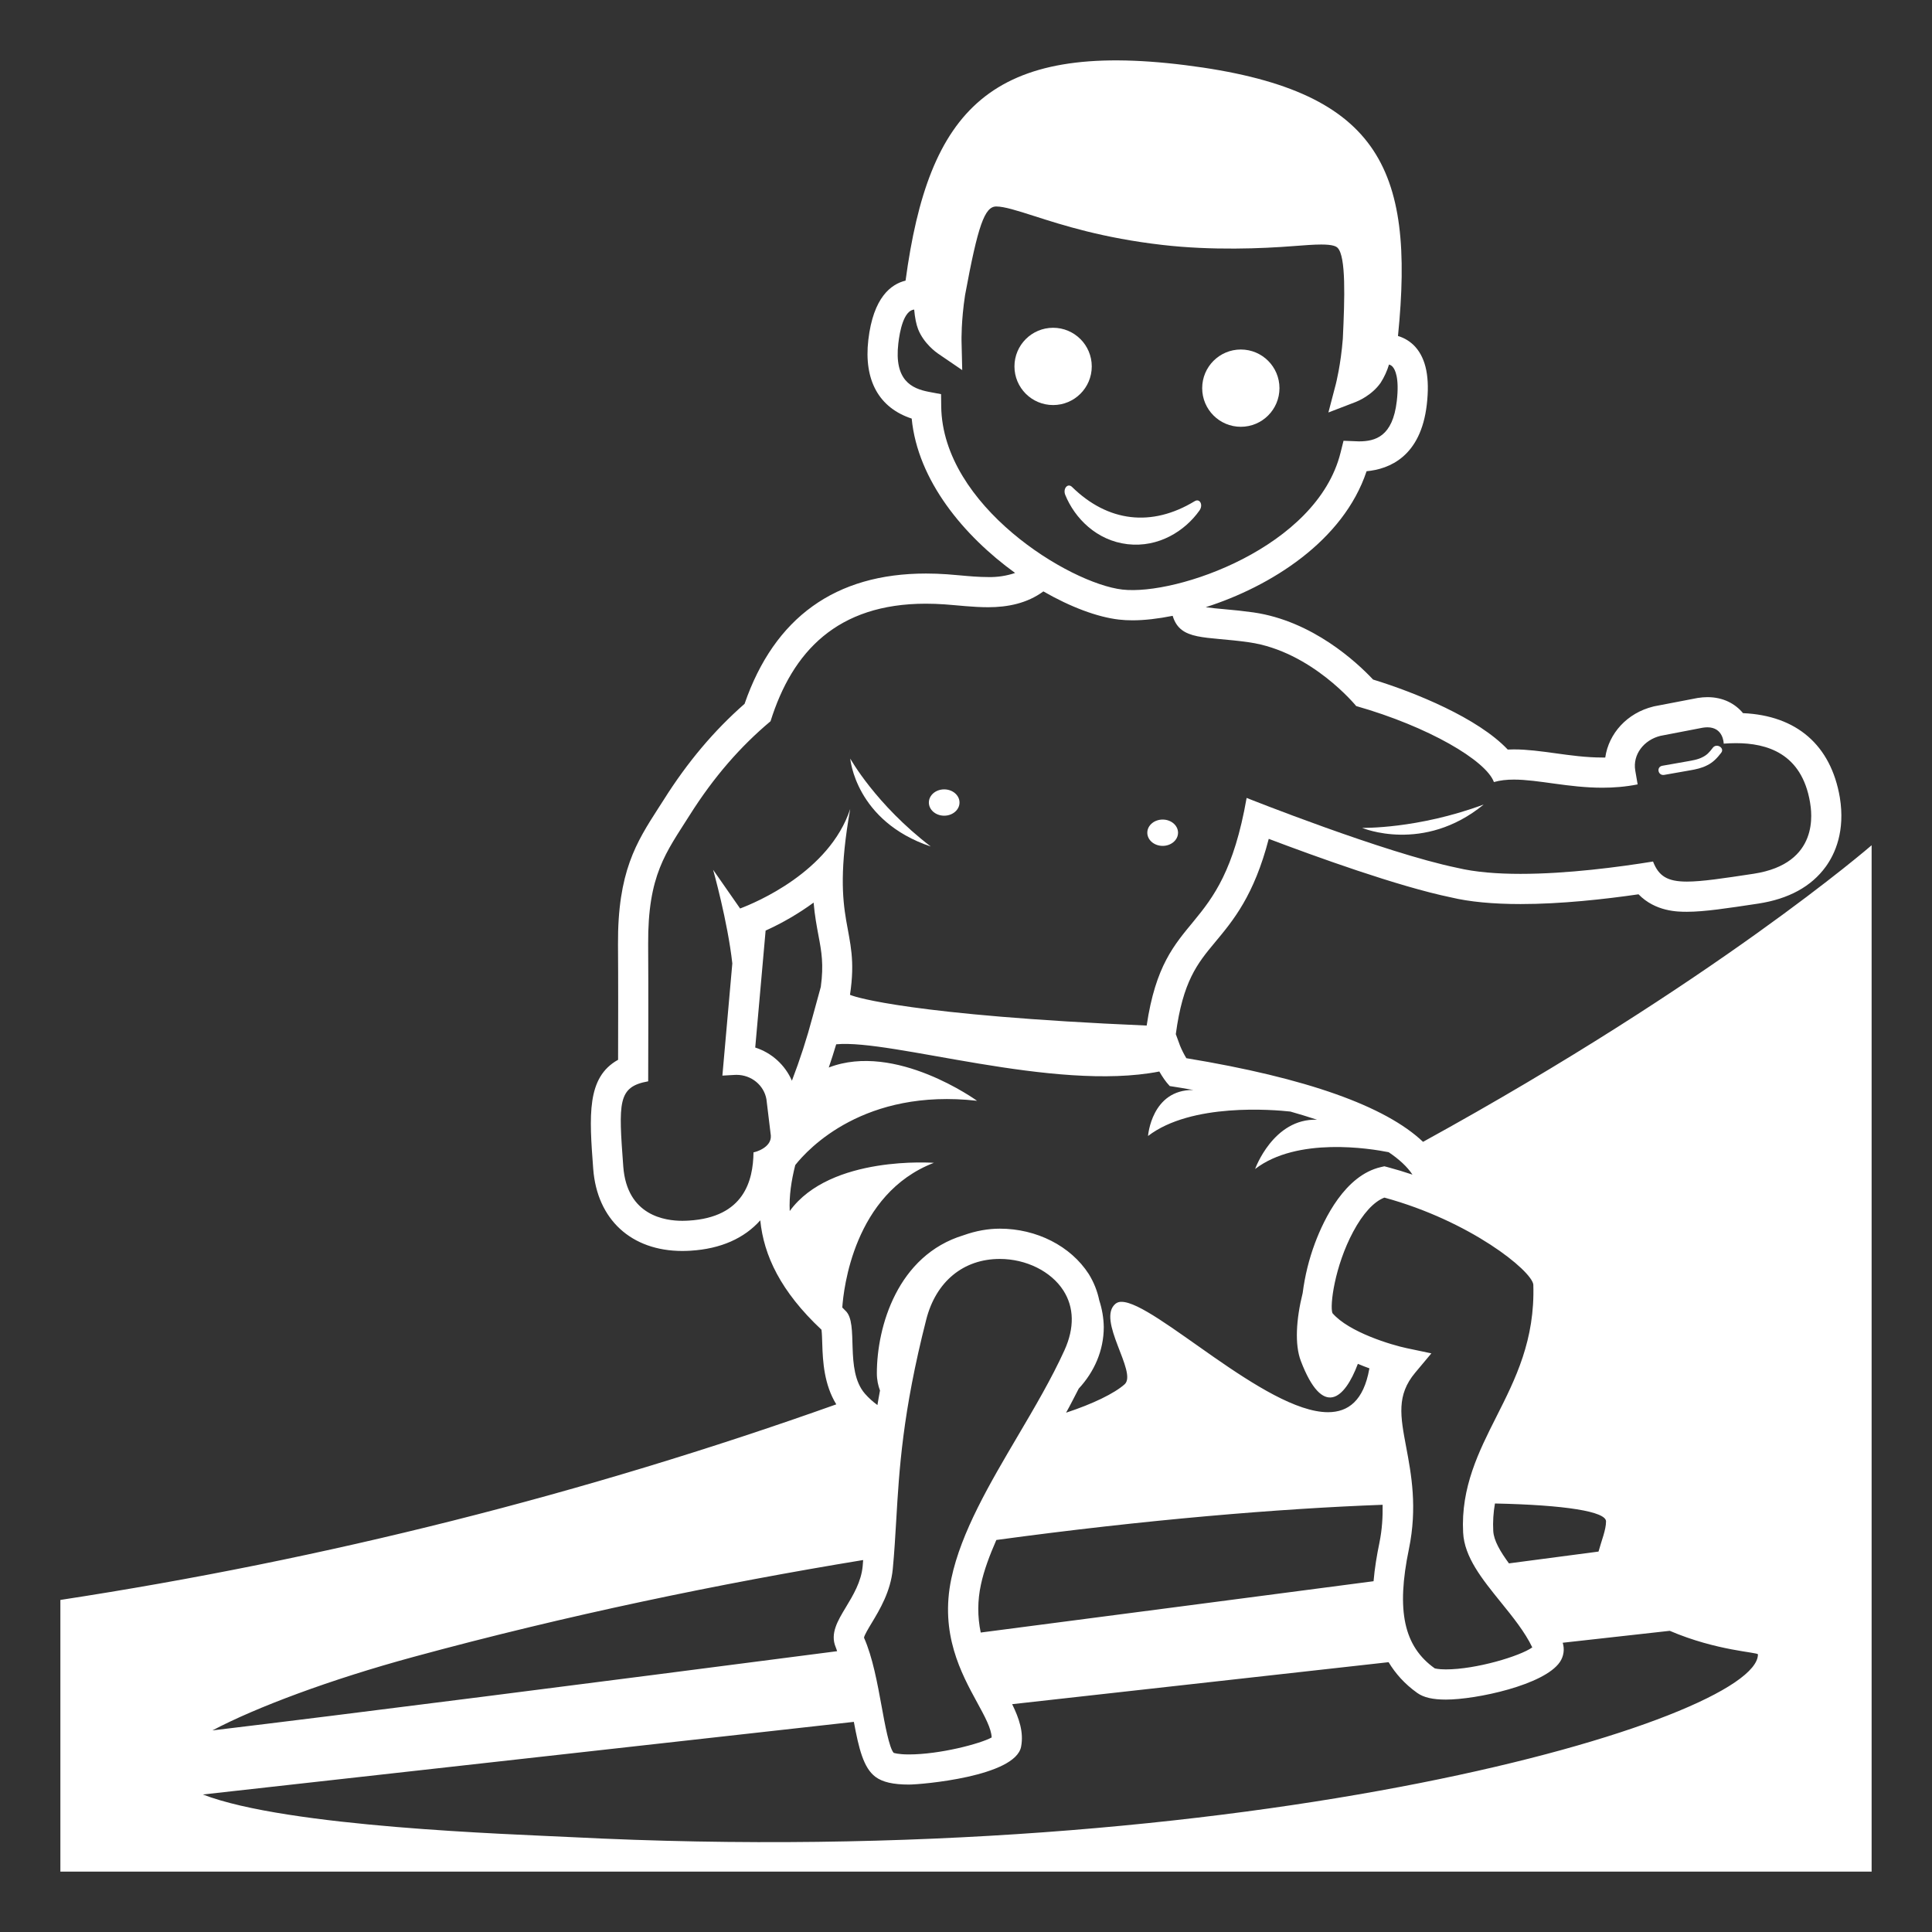 <svg width="64" height="64" viewBox="0 0 64 64" fill="none" xmlns="http://www.w3.org/2000/svg">
<rect x="0" y="0" width="64" height="64" fill="#333333" stroke="none"/>
<path d="M55.131 25.669C55.415 25.618 55.699 25.568 55.983 25.519C56.179 25.486 56.375 25.443 56.548 25.353C56.749 25.257 56.888 25.104 57.015 24.939C57.143 24.779 56.869 24.608 56.742 24.767C56.633 24.91 56.549 25.011 56.388 25.087C56.238 25.163 56.068 25.19 55.9 25.22C55.623 25.267 55.347 25.316 55.071 25.366C54.858 25.401 54.921 25.705 55.131 25.669Z" fill="white"/>
<path d="M38.515 28.021C38.796 28.021 39.024 27.826 39.024 27.585C39.024 27.344 38.796 27.149 38.515 27.149C38.234 27.149 38.006 27.344 38.006 27.585C38.006 27.826 38.234 28.021 38.515 28.021Z" fill="white"/>
<path d="M31.277 27.021C31.558 27.021 31.785 26.826 31.785 26.585C31.785 26.344 31.558 26.149 31.277 26.149C30.997 26.149 30.77 26.344 30.77 26.585C30.77 26.826 30.997 27.021 31.277 27.021Z" fill="white"/>
<path d="M30.833 28.042C29.004 26.643 28.166 25.129 28.166 25.129C28.166 25.129 28.333 27.2 30.833 28.042ZM49.151 26.65C46.95 27.468 45.121 27.424 45.121 27.424C45.121 27.424 47.155 28.284 49.151 26.65Z" fill="white"/>
<path d="M34.886 13.418C35.592 13.418 36.166 12.845 36.166 12.138C36.166 11.431 35.592 10.858 34.886 10.858C34.178 10.858 33.605 11.431 33.605 12.138C33.605 12.845 34.178 13.418 34.886 13.418Z" fill="white"/>
<path d="M41.104 14.138C41.811 14.138 42.384 13.565 42.384 12.858C42.384 12.151 41.811 11.578 41.104 11.578C40.397 11.578 39.824 12.151 39.824 12.858C39.824 13.565 40.397 14.138 41.104 14.138Z" fill="white"/>
<path d="M39.735 16.909C39.864 16.726 39.747 16.5 39.576 16.602C38.149 17.469 36.698 17.293 35.513 16.131C35.369 15.991 35.204 16.187 35.288 16.394C35.601 17.166 36.327 17.908 37.351 18.027C38.378 18.146 39.255 17.59 39.735 16.909Z" fill="white"/>
<path d="M47.14 37.825C45.893 36.642 43.282 35.71 39.299 35.054C39.219 34.921 39.149 34.783 39.09 34.639L38.948 34.251H38.951C39.184 32.515 39.66 31.92 40.242 31.223C40.857 30.486 41.541 29.665 42.029 27.788C43.556 28.367 46.318 29.367 48.07 29.728C48.668 29.872 49.452 29.948 50.371 29.948C51.709 29.948 53.148 29.789 54.278 29.625C54.841 30.204 55.59 30.204 55.882 30.204C56.456 30.204 57.206 30.09 58.244 29.933C59.251 29.779 60.002 29.368 60.479 28.712C60.792 28.28 61.128 27.531 60.947 26.417C60.651 24.684 59.516 23.702 57.74 23.624C57.48 23.311 57.083 23.094 56.56 23.094C56.461 23.094 56.354 23.103 56.238 23.121L54.816 23.394L54.792 23.399L54.768 23.405C53.9 23.618 53.29 24.296 53.176 25.094H53.082C52.543 25.094 52.021 25.022 51.517 24.952C51.041 24.887 50.592 24.825 50.151 24.825C50.081 24.825 50.013 24.827 49.946 24.83C48.96 23.787 46.891 22.942 45.485 22.511C44.948 21.94 43.479 20.569 41.523 20.287C41.197 20.242 40.87 20.206 40.542 20.179C40.341 20.163 40.141 20.141 39.941 20.114C42.087 19.428 44.496 17.928 45.27 15.61C46.021 15.541 47.064 15.127 47.264 13.406C47.367 12.519 47.243 11.892 46.883 11.489C46.729 11.319 46.53 11.195 46.31 11.13C46.875 5.524 45.663 2.959 39.263 2.158C32.813 1.35 30.761 3.637 29.998 9.296C29.519 9.412 28.928 9.847 28.764 11.263C28.61 12.599 29.118 13.51 30.201 13.866C30.399 15.918 31.93 17.754 33.627 18.98C33.341 19.077 33.04 19.123 32.738 19.116C32.422 19.116 32.095 19.087 31.781 19.058C31.645 19.045 31.51 19.034 31.374 19.024C31.141 19.008 30.908 18.999 30.675 18.999C27.677 18.999 25.656 20.451 24.665 23.315C23.653 24.203 22.776 25.243 21.991 26.488L21.803 26.78C21.08 27.907 20.457 28.881 20.472 31.291C20.481 32.432 20.478 34.103 20.475 35.107C19.426 35.689 19.52 36.957 19.651 38.72C19.778 40.398 20.911 41.44 22.606 41.44C22.726 41.44 22.821 41.434 22.878 41.431C23.881 41.37 24.658 41.017 25.185 40.425C25.301 41.585 25.856 42.777 27.213 44.049C27.229 44.172 27.234 44.38 27.239 44.528C27.256 45.109 27.302 45.869 27.703 46.521C19.36 49.492 10.754 51.661 2 53V62H62V28C62 28 56.805 32.515 47.14 37.825ZM53.202 50.398C53.202 50.679 53.052 51.033 52.953 51.398L49.986 51.789C49.701 51.4 49.483 51.034 49.466 50.715C49.45 50.411 49.469 50.105 49.522 49.805C51.852 49.854 53.202 50.071 53.202 50.398ZM50.793 42.55C50.852 44.391 50.201 45.68 49.571 46.928C48.99 48.078 48.39 49.268 48.468 50.768C48.509 51.583 49.095 52.306 49.714 53.072C50.108 53.558 50.515 54.061 50.759 54.572C50.353 54.862 48.897 55.301 47.896 55.301C47.632 55.301 47.533 55.266 47.527 55.266C46.504 54.538 46.248 53.357 46.672 51.314C46.957 49.934 46.75 48.831 46.583 47.944C46.387 46.903 46.258 46.215 46.881 45.471L47.416 44.832L46.6 44.66C46.102 44.556 44.683 44.133 44.139 43.499C44.045 43.254 44.213 41.947 44.825 40.804C45.147 40.201 45.511 39.805 45.86 39.672C48.699 40.447 50.728 42.084 50.793 42.55ZM28.621 54.25C28.633 54.166 28.775 53.93 28.879 53.758C29.143 53.32 29.502 52.723 29.574 51.979C29.626 51.437 29.656 50.909 29.689 50.358C29.787 48.688 29.896 46.795 30.683 43.712C31.003 42.454 31.913 41.704 33.119 41.704C33.989 41.704 34.816 42.113 35.224 42.747C35.583 43.304 35.597 43.988 35.263 44.726C34.839 45.662 34.265 46.636 33.71 47.578C32.79 49.139 31.839 50.753 31.515 52.289C31.127 54.121 31.845 55.435 32.369 56.396C32.619 56.854 32.84 57.257 32.85 57.556C32.47 57.764 31.132 58.118 30.107 58.118C29.742 58.118 29.613 58.066 29.605 58.066C29.457 57.91 29.306 57.084 29.207 56.536C29.066 55.766 28.908 54.895 28.621 54.25ZM32.488 54.08C32.378 53.557 32.38 53.016 32.494 52.494C32.596 52.014 32.785 51.517 33.005 51.014C37.961 50.34 42.38 49.974 45.801 49.848C45.807 50.243 45.787 50.656 45.694 51.112C45.61 51.516 45.538 51.945 45.501 52.38C41.782 52.867 37.219 53.465 32.488 54.08ZM31.179 13.465L31.174 13.057L30.772 12.981C30.192 12.871 29.617 12.594 29.758 11.377C29.805 10.969 29.936 10.29 30.283 10.254C30.308 10.531 30.351 10.742 30.414 10.906C30.602 11.382 31.022 11.678 31.07 11.711L31.875 12.26L31.852 11.285C31.852 11.279 31.838 10.633 31.969 9.776C32.395 7.471 32.617 6.84 33.002 6.84C33.268 6.84 33.7 6.978 34.248 7.153C35.213 7.463 36.536 7.886 38.501 8.113C40.148 8.304 41.815 8.234 42.861 8.151C43.218 8.124 43.518 8.1 43.771 8.1C44.161 8.1 44.266 8.164 44.313 8.213C44.588 8.501 44.547 9.863 44.483 11.218C44.415 12.092 44.253 12.714 44.252 12.72L44.005 13.664L44.915 13.314C44.968 13.293 45.442 13.102 45.737 12.678C45.856 12.491 45.949 12.288 46.013 12.075C46.088 12.098 46.119 12.135 46.135 12.153C46.207 12.233 46.362 12.503 46.27 13.29C46.134 14.463 45.559 14.621 45.015 14.621L44.506 14.601L44.407 14.997C43.629 18.125 38.977 19.736 37.179 19.53C35.42 19.326 31.223 16.756 31.179 13.465ZM24.961 38.172C24.948 39.117 24.646 40.324 22.815 40.434C22.771 40.436 22.697 40.441 22.605 40.441C22.046 40.441 20.771 40.281 20.647 38.647C20.49 36.512 20.455 36.002 21.472 35.82C21.474 35.19 21.482 32.782 21.471 31.285C21.456 28.977 22.064 28.244 22.835 27.021C23.648 25.731 24.53 24.727 25.525 23.892C26.247 21.588 27.73 19.998 30.672 19.998C30.874 19.998 31.083 20.006 31.3 20.021C31.725 20.051 32.226 20.115 32.736 20.115C33.378 20.115 34.024 19.988 34.563 19.591C35.465 20.11 36.354 20.442 37.063 20.524C37.206 20.541 37.358 20.549 37.52 20.549C37.908 20.549 38.361 20.497 38.846 20.4C39.101 21.243 39.923 21.068 41.378 21.277C43.452 21.576 44.926 23.389 44.926 23.389C47.321 24.071 49.226 25.193 49.488 25.907C49.692 25.848 49.913 25.825 50.149 25.825C50.962 25.825 51.956 26.094 53.081 26.094C53.456 26.094 53.847 26.064 54.249 25.984L54.17 25.525C54.08 24.998 54.453 24.511 55.005 24.376L56.401 24.107C56.459 24.098 56.512 24.093 56.559 24.093C57.081 24.093 57.1 24.603 57.1 24.634C57.231 24.624 57.366 24.619 57.504 24.618C58.53 24.618 59.682 24.951 59.959 26.573C60.01 26.885 60.301 28.606 58.093 28.944C57.073 29.099 56.374 29.204 55.881 29.204C55.237 29.204 54.946 29.024 54.759 28.539C53.63 28.722 51.921 28.948 50.37 28.948C49.601 28.948 48.872 28.892 48.271 28.748C45.857 28.25 41.296 26.432 41.296 26.432C40.459 31.222 38.576 30 37.985 33.973C30.142 33.636 28.317 33.013 28.243 32.986L28.157 32.955C28.506 30.654 27.469 30.735 28.164 26.799C27.475 28.885 25.027 29.903 24.517 30.095L23.623 28.812C23.623 28.812 24.105 30.522 24.259 31.915L23.93 35.631L24.335 35.608C24.356 35.606 24.377 35.605 24.398 35.606C24.894 35.606 25.308 35.952 25.389 36.415L25.535 37.62C25.561 38.021 25.008 38.172 24.961 38.172ZM25.018 34.701L25.362 30.827C25.922 30.573 26.455 30.263 26.952 29.9C26.989 30.336 27.056 30.683 27.115 31.002C27.214 31.524 27.291 31.953 27.19 32.692L26.921 33.673C26.73 34.394 26.5 35.104 26.233 35.8C26.121 35.541 25.954 35.309 25.744 35.119C25.535 34.929 25.287 34.787 25.018 34.701ZM26.161 40.117C26.137 39.618 26.213 39.114 26.344 38.594C26.772 38.053 28.629 36.043 32.366 36.465C32.366 36.465 29.666 34.507 27.454 35.363C27.539 35.114 27.621 34.858 27.7 34.594C29.532 34.416 34.911 36.177 38.404 35.495C38.498 35.657 38.607 35.827 38.749 35.977C39.008 36.017 39.269 36.06 39.53 36.107C38.144 36.091 38.03 37.631 38.03 37.631C39.467 36.528 42.18 36.76 42.746 36.822C43.049 36.908 43.343 36.998 43.627 37.092C42.176 37.043 41.577 38.725 41.577 38.725C42.975 37.652 45.39 38.046 46.001 38.168C46.346 38.4 46.616 38.648 46.79 38.911C46.522 38.821 46.251 38.739 45.978 38.666L45.859 38.635L45.74 38.662C44.563 38.934 43.869 40.357 43.56 41.181C43.361 41.714 43.225 42.268 43.153 42.832C42.935 43.707 42.885 44.541 43.092 45.084C43.818 46.987 44.541 46.352 44.981 45.179C45.116 45.236 45.238 45.283 45.365 45.329L45.358 45.355C45.171 46.39 44.668 46.781 43.992 46.781C41.924 46.781 38.246 43.125 37.152 43.125C37.082 43.122 37.014 43.142 36.958 43.184C36.304 43.709 37.69 45.463 37.255 45.856C36.917 46.158 36.199 46.507 35.315 46.797C35.465 46.531 35.594 46.267 35.734 46C36.247 45.447 36.564 44.74 36.564 43.959C36.559 43.66 36.508 43.363 36.415 43.078C36.351 42.768 36.233 42.472 36.066 42.203C35.468 41.276 34.339 40.701 33.12 40.701C32.733 40.701 32.323 40.774 31.922 40.918C29.732 41.58 29.047 43.948 29.047 45.49C29.047 45.713 29.089 45.898 29.151 46.062C29.122 46.224 29.09 46.39 29.066 46.544C28.914 46.434 28.775 46.308 28.651 46.167C27.966 45.374 28.465 43.835 28.005 43.417C27.967 43.382 27.939 43.349 27.902 43.313C27.941 42.725 28.278 39.54 30.936 38.52C30.937 38.523 27.514 38.254 26.161 40.117ZM13.691 54.889C18.797 53.499 23.863 52.455 28.593 51.678C28.586 51.746 28.584 51.815 28.577 51.883C28.528 52.401 28.259 52.847 28.021 53.241C27.75 53.689 27.495 54.113 27.682 54.56C27.701 54.603 27.714 54.653 27.731 54.698C19.529 55.761 11.488 56.789 7.036 57.322C8.496 56.551 10.944 55.636 13.691 54.889ZM18.921 60.857C16.91 60.756 9.52 60.529 6.72 59.445L28.285 57.039C28.449 57.918 28.603 58.568 29.004 58.863C29.236 59.035 29.588 59.116 30.108 59.116C30.52 59.116 33.635 58.851 33.825 57.862C33.917 57.384 33.76 56.924 33.529 56.453L45.999 55.062C46.225 55.436 46.529 55.783 46.95 56.082C47.161 56.232 47.462 56.301 47.897 56.301C48.905 56.301 51.161 55.817 51.674 55.055C51.736 54.963 51.777 54.858 51.793 54.747C51.809 54.637 51.8 54.524 51.767 54.418L55.313 54.023C56.87 54.691 58.234 54.73 58.234 54.804C58.233 56.961 41.452 62 18.921 60.857Z" fill="white"/>
</svg>

